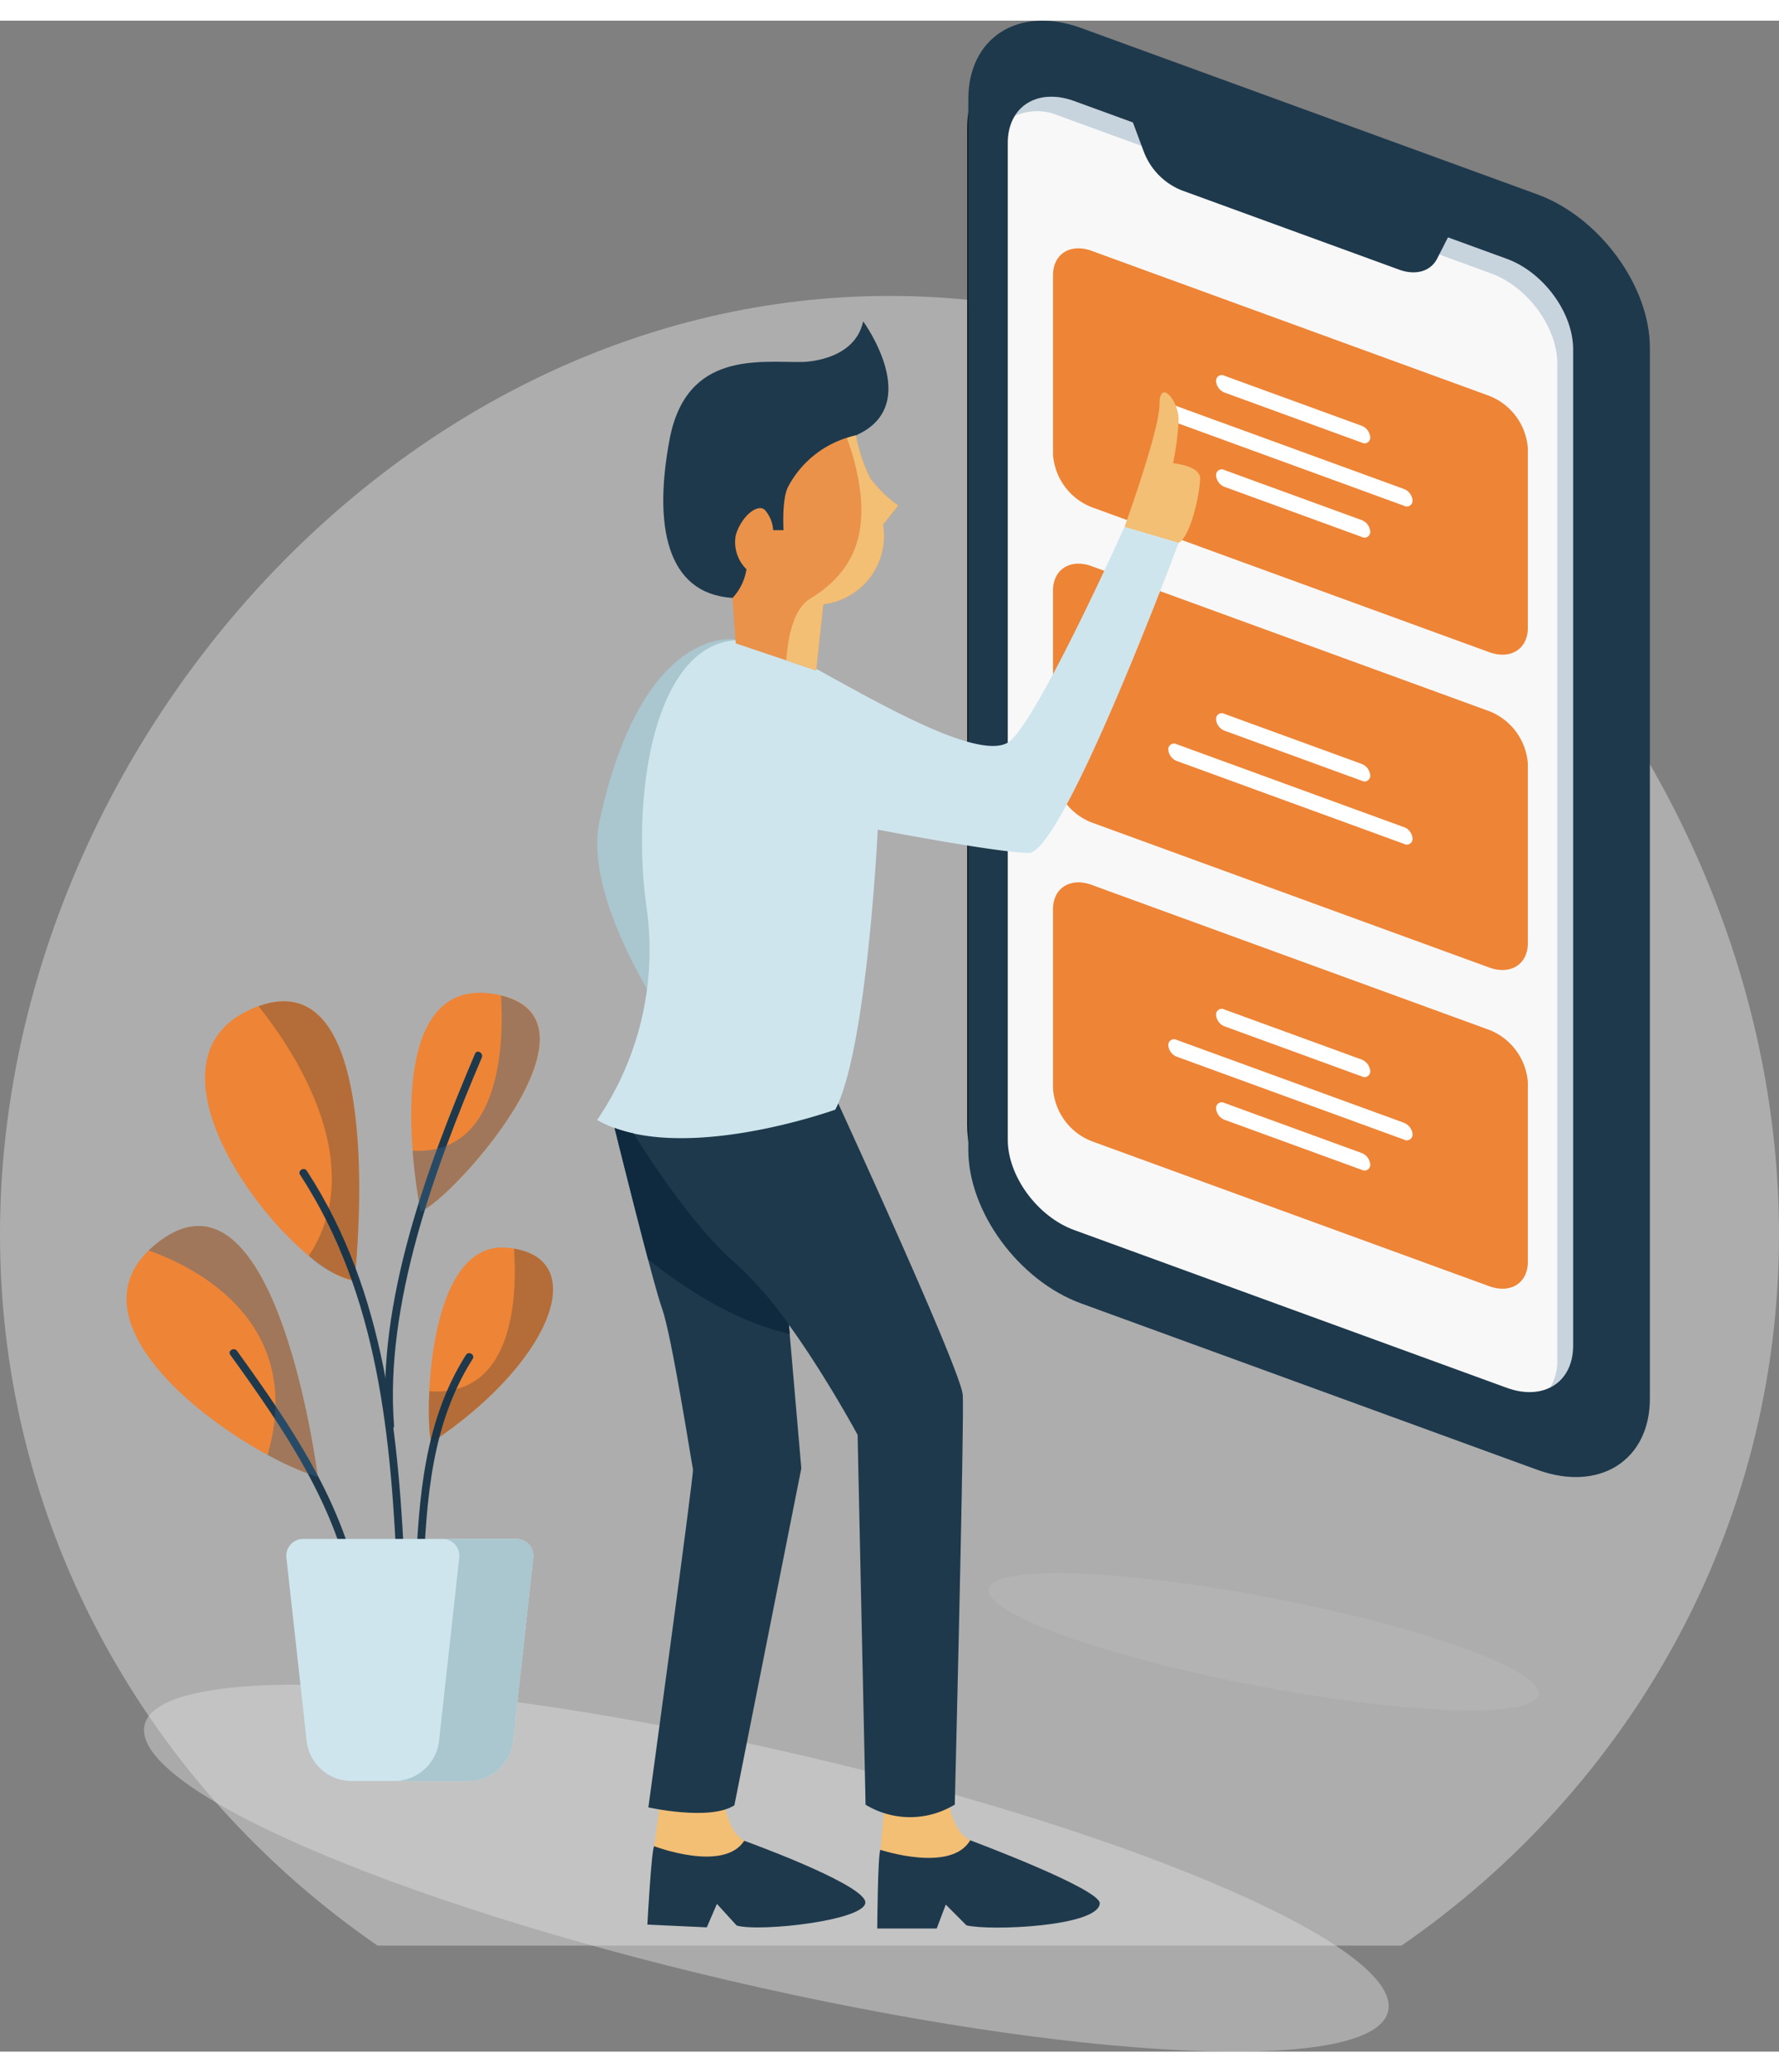 <svg xmlns="http://www.w3.org/2000/svg" xmlns:xlink="http://www.w3.org/1999/xlink" width="139.054" height="161.883" viewBox="0 0 169.054 192.883">
  <rect x="0" y="0" width="169.054" height="192.883" fill="#808080" stroke="none"/>
  <defs>
    <clipPath id="clip-path">
      <rect id="Rectangle_64" data-name="Rectangle 64" width="169.054" height="156.667" transform="translate(0 26.144)" fill="none"/>
    </clipPath>
    <clipPath id="clip-path-2">
      <path id="Path_447" data-name="Path 447" d="M35.87,182.811h97.314c21.69-14.952,35.87-39.609,35.87-67.518,0-45.615-37.844-89.149-84.527-89.149S0,69.678,0,115.293c0,27.909,14.181,52.566,35.87,67.518" fill="none"/>
    </clipPath>
    <clipPath id="clip-path-3">
      <rect id="Rectangle_65" data-name="Rectangle 65" width="118.282" height="34.853" transform="translate(13.682 158.03)" fill="none"/>
    </clipPath>
    <clipPath id="clip-path-4">
      <rect id="Rectangle_66" data-name="Rectangle 66" width="53.048" height="122.577" transform="translate(96.44 7.225)" fill="none"/>
    </clipPath>
    <clipPath id="clip-path-5">
      <rect id="Rectangle_67" data-name="Rectangle 67" width="52.263" height="13.035" transform="translate(93.943 147.438)" fill="none"/>
    </clipPath>
    <clipPath id="clip-path-6">
      <rect id="Rectangle_68" data-name="Rectangle 68" width="9.567" height="26.542" transform="translate(24.567 93.134)" fill="none"/>
    </clipPath>
    <clipPath id="clip-path-7">
      <rect id="Rectangle_69" data-name="Rectangle 69" width="11.803" height="18.392" transform="translate(40.751 116.62)" fill="none"/>
    </clipPath>
    <clipPath id="clip-path-8">
      <rect id="Rectangle_70" data-name="Rectangle 70" width="12.07" height="20.505" transform="translate(39.216 92.587)" fill="none"/>
    </clipPath>
    <clipPath id="clip-path-9">
      <rect id="Rectangle_71" data-name="Rectangle 71" width="16.071" height="23.828" transform="translate(14.127 114.471)" fill="none"/>
    </clipPath>
  </defs>
  <g id="Group_166" data-name="Group 166" transform="translate(-235 -364.06)">
    <g id="Group_95" data-name="Group 95" transform="translate(235 364.059)" opacity="0.42">
      <g id="Group_94" data-name="Group 94">
        <g id="Group_93" data-name="Group 93" clip-path="url(#clip-path)">
          <g id="Group_92" data-name="Group 92">
            <g id="Group_91" data-name="Group 91" clip-path="url(#clip-path-2)">
              <rect id="Rectangle_63" data-name="Rectangle 63" width="169.054" height="156.667" transform="translate(0 26.144)" fill="#ededed"/>
            </g>
          </g>
        </g>
      </g>
    </g>
    <g id="Group_98" data-name="Group 98" transform="translate(235 364.059)" opacity="0.43">
      <g id="Group_97" data-name="Group 97">
        <g id="Group_96" data-name="Group 96" clip-path="url(#clip-path-3)">
          <path id="Path_448" data-name="Path 448" d="M131.963,188.648c.227-6.289-26.068-17.293-58.73-24.578s-59.323-8.094-59.55-1.805,26.068,17.293,58.73,24.579,59.323,8.093,59.55,1.8" fill="#e0e0e0"/>
        </g>
      </g>
    </g>
    <path id="Path_449" data-name="Path 449" d="M102.065,118.694c-5.6-2.042-10.159-8.242-10.159-13.822V10.2c0-5.579,4.557-8.457,10.159-6.415l41.123,14.99c5.6,2.042,10.158,8.243,10.158,13.822v94.669c0,5.579-4.557,8.457-10.159,6.415Z" transform="translate(235 364.059)" fill="#17161c"/>
    <path id="Path_450" data-name="Path 450" d="M102.726,121.821c-5.9-2.153-10.709-8.689-10.709-14.57V7.455c0-5.881,4.8-8.915,10.709-6.762l43.35,15.8c5.9,2.152,10.708,8.688,10.708,14.569v99.8c0,5.881-4.8,8.914-10.709,6.762Z" transform="translate(235 364.059)" fill="#1e394c"/>
    <path id="Path_451" data-name="Path 451" d="M102.065,114.851c-3.474-1.266-6.3-5.112-6.3-8.572V11.61c0-3.46,2.826-5.245,6.3-3.978l41.122,14.99c3.474,1.266,6.3,5.111,6.3,8.572v94.669c0,3.46-2.827,5.245-6.3,3.978Z" transform="translate(235 364.059)" fill="#f8f8f8"/>
    <g id="Group_101" data-name="Group 101" transform="translate(235 364.059)" opacity="0.25">
      <g id="Group_100" data-name="Group 100">
        <g id="Group_99" data-name="Group 99" clip-path="url(#clip-path-4)">
          <path id="Path_452" data-name="Path 452" d="M143.188,22.622,102.066,7.632c-2.459-.9-4.588-.259-5.626,1.415a5.175,5.175,0,0,1,4.126-.04L141.688,24c3.474,1.266,6.3,5.112,6.3,8.572v94.669a4.808,4.808,0,0,1-.674,2.564,4.16,4.16,0,0,0,2.174-3.939V31.194c0-3.46-2.827-7.306-6.3-8.572" fill="#34648c"/>
        </g>
      </g>
    </g>
    <path id="Path_453" data-name="Path 453" d="M137.923,19.942,107.331,8.79l1.36,3.651a6.394,6.394,0,0,0,3.6,3.673l20.676,7.537c1.565.57,2.98.158,3.6-1.05Z" transform="translate(235 364.059)" fill="#1e394c"/>
    <path id="Path_454" data-name="Path 454" d="M141.518,35.633,103.736,21.861c-2.027-.739-3.67.3-3.67,2.317V41.21a5.8,5.8,0,0,0,3.67,4.993l37.782,13.772c2.026.739,3.67-.3,3.67-2.317V40.626a5.8,5.8,0,0,0-3.67-4.993" transform="translate(235 364.059)" fill="#ee8436"/>
    <path id="Path_455" data-name="Path 455" d="M141.518,65.58,103.736,51.809c-2.027-.739-3.67.3-3.67,2.317V71.158a5.8,5.8,0,0,0,3.67,4.992l37.782,13.773c2.026.738,3.67-.3,3.67-2.318V70.574a5.8,5.8,0,0,0-3.67-4.994" transform="translate(235 364.059)" fill="#ee8436"/>
    <path id="Path_456" data-name="Path 456" d="M141.518,95.848,103.736,82.075c-2.027-.738-3.67.3-3.67,2.318v17.032a5.8,5.8,0,0,0,3.67,4.993l37.782,13.772c2.026.739,3.67-.3,3.67-2.317V100.841a5.8,5.8,0,0,0-3.67-4.993" transform="translate(235 364.059)" fill="#ee8436"/>
    <path id="Path_457" data-name="Path 457" d="M129.411,38.482l-13.052-4.758a.542.542,0,0,0-.8.506,1.27,1.27,0,0,0,.8,1.089l13.052,4.757a.541.541,0,0,0,.8-.505,1.268,1.268,0,0,0-.8-1.089" transform="translate(235 364.059)" fill="#fff"/>
    <path id="Path_458" data-name="Path 458" d="M129.411,47.438,116.359,42.68a.542.542,0,0,0-.8.506,1.27,1.27,0,0,0,.8,1.089l13.052,4.757a.541.541,0,0,0,.8-.505,1.268,1.268,0,0,0-.8-1.089" transform="translate(235 364.059)" fill="#fff"/>
    <path id="Path_459" data-name="Path 459" d="M133.431,44.485l-21.609-7.877a.542.542,0,0,0-.8.5,1.267,1.267,0,0,0,.8,1.089l21.609,7.877a.541.541,0,0,0,.8-.5,1.268,1.268,0,0,0-.8-1.089" transform="translate(235 364.059)" fill="#fff"/>
    <path id="Path_460" data-name="Path 460" d="M129.411,70.594l-13.052-4.758a.542.542,0,0,0-.8.506,1.27,1.27,0,0,0,.8,1.089l13.052,4.757a.541.541,0,0,0,.8-.505,1.269,1.269,0,0,0-.8-1.089" transform="translate(235 364.059)" fill="#fff"/>
    <path id="Path_461" data-name="Path 461" d="M133.431,76.6,111.822,68.72a.542.542,0,0,0-.8.5,1.267,1.267,0,0,0,.8,1.089l21.609,7.877a.541.541,0,0,0,.8-.505,1.269,1.269,0,0,0-.8-1.089" transform="translate(235 364.059)" fill="#fff"/>
    <path id="Path_462" data-name="Path 462" d="M129.411,98.672l-13.052-4.758a.542.542,0,0,0-.8.506,1.27,1.27,0,0,0,.8,1.089l13.052,4.757a.541.541,0,0,0,.8-.5,1.27,1.27,0,0,0-.8-1.089" transform="translate(235 364.059)" fill="#fff"/>
    <path id="Path_463" data-name="Path 463" d="M129.411,107.547l-13.052-4.758a.542.542,0,0,0-.8.506,1.27,1.27,0,0,0,.8,1.089l13.052,4.757a.541.541,0,0,0,.8-.5,1.269,1.269,0,0,0-.8-1.089" transform="translate(235 364.059)" fill="#fff"/>
    <path id="Path_464" data-name="Path 464" d="M133.431,104.675,111.822,96.8a.542.542,0,0,0-.8.505,1.267,1.267,0,0,0,.8,1.089l21.609,7.877a.541.541,0,0,0,.8-.5,1.268,1.268,0,0,0-.8-1.089" transform="translate(235 364.059)" fill="#fff"/>
    <path id="Path_465" data-name="Path 465" d="M92.194,172.811s-1.968-.706-2.22-5.047H84.221l-.556,5.955,4.29,3.583,3.734-1.867Z" transform="translate(235 364.059)" fill="#f2bf75"/>
    <path id="Path_466" data-name="Path 466" d="M83.665,173.719s6.712,2.221,8.529-.908c0,0,12.4,4.621,12.313,6-.142,2.183-10.4,2.631-12.667,2.076l-1.968-1.968-.858,2.271H83.362s.051-7.116.3-7.469" transform="translate(235 364.059)" fill="#1e394c"/>
    <path id="Path_467" data-name="Path 467" d="M70.724,172.858s-1.934-.8-1.986-5.143l-5.747-.265-.828,5.923,4.12,3.777,3.816-1.694Z" transform="translate(235 364.059)" fill="#f2bf75"/>
    <path id="Path_468" data-name="Path 468" d="M62.163,173.373s6.6,2.527,8.561-.515c0,0,10.854,3.909,11.478,5.705s-9.959,3-12.2,2.344l-1.875-2.056-.962,2.229-5.646-.26s.378-7.106.646-7.447" transform="translate(235 364.059)" fill="#1e394c"/>
    <path id="Path_469" data-name="Path 469" d="M58.282,104.683s3.734,15.139,4.643,17.663,2.826,14.836,2.927,15.24-4.239,32.1-4.239,32.1,5.854,1.312,8.175-.2l6.359-31.995L73.421,106Z" transform="translate(235 364.059)" fill="#1e394c"/>
    <path id="Path_470" data-name="Path 470" d="M59.089,103.876s5.753,9.841,10.9,14.231,11.506,16.2,11.506,16.2l.757,35.124a8.145,8.145,0,0,0,8.093.208l.385-.208s.909-36.486.757-38.909-13.02-30.278-13.02-30.278Z" transform="translate(235 364.059)" fill="#1e394c"/>
    <path id="Path_471" data-name="Path 471" d="M81.344,39.382s-4.5,15.9-11.733,15.442c-6.333-.4-7.511-6.97-5.98-15.063,1.59-8.4,8.528-7.293,12.566-7.343,0,0,5,0,5.828-3.861,0,0,5.829,7.949-.681,10.825" transform="translate(235 364.059)" fill="#1e394c"/>
    <path id="Path_472" data-name="Path 472" d="M69.86,58.769S61.047,57.207,56.969,76.02c-1.712,7.9,7.267,20.286,7.267,20.286L73.622,78.24Z" transform="translate(235 364.059)" fill="#aac6ce"/>
    <path id="Path_473" data-name="Path 473" d="M106.854,48.087s3.331-9.159,3.331-11.657,1.892-.3,1.816,1.589a27.649,27.649,0,0,1-.53,4.012s2.574.227,2.574,1.438S113.212,48.92,112,49.6Z" transform="translate(235 364.059)" fill="#f2bf75"/>
    <path id="Path_474" data-name="Path 474" d="M74.758,60.048c5.853,3.012,18.394,10.9,21.271,8.327s10.825-20.287,10.825-20.287L112,49.6S101,79.124,97.745,79.048s-14.332-2.221-14.332-2.221-1.01,20.842-4.038,26.595c0,0-14.912,5.375-22.633.984a28.6,28.6,0,0,0,4.693-20.211c-1.741-12.6,1.628-30.165,13.323-24.147" transform="translate(235 364.059)" fill="#cee5ed"/>
    <path id="Path_475" data-name="Path 475" d="M81.344,39.382a15.159,15.159,0,0,0,1.363,4.088,12.094,12.094,0,0,0,2.649,2.573L83.918,47.86a6.542,6.542,0,0,1-5.678,7.57l-.681,6.283-7.645-2.574-.3-4.315A5.172,5.172,0,0,0,70.936,52.1a3.615,3.615,0,0,1-1.022-3.217c.492-1.741,2.044-3.066,2.763-2.422a3.217,3.217,0,0,1,.795,1.93h.984s-.173-2.881.416-4.088a9.588,9.588,0,0,1,6.472-4.92" transform="translate(235 364.059)" fill="#ea9249"/>
    <path id="Path_476" data-name="Path 476" d="M77.559,61.713l.681-6.283a6.541,6.541,0,0,0,5.678-7.569l1.438-1.817a12.127,12.127,0,0,1-2.65-2.574,15.181,15.181,0,0,1-1.362-4.088c-.307.071-.586.168-.87.259A22.462,22.462,0,0,1,81.8,45.207c.25,3.25-.264,6.922-4.813,9.687-1.542.937-2.1,3.483-2.269,5.862Z" transform="translate(235 364.059)" fill="#f2bf75"/>
    <path id="Path_477" data-name="Path 477" d="M75.039,124.72c-5.031-1.138-9.786-4.148-13.456-7.084-1.2-4.532-2.745-10.734-3.181-12.478a13.965,13.965,0,0,0,1.8.521c1.915,3.053,6.01,9.212,9.786,12.425a34.543,34.543,0,0,1,4.979,5.744Z" transform="translate(235 364.059)" fill="#0f2a3f"/>
    <g id="Group_104" data-name="Group 104" transform="translate(235 364.059)" opacity="0.43">
      <g id="Group_103" data-name="Group 103">
        <g id="Group_102" data-name="Group 102" clip-path="url(#clip-path-5)">
          <path id="Path_478" data-name="Path 478" d="M146.206,158.828c-.071-2.39-11.828-6.51-26.26-9.2s-26.074-2.935-26-.545,11.828,6.51,26.26,9.2,26.073,2.935,26,.545" fill="#bcbcbc"/>
        </g>
      </g>
    </g>
    <path id="Path_479" data-name="Path 479" d="M33.686,119.676s3.538-30.856-9.237-26.041c-13.161,4.96,3.341,25.353,9.237,26.041" transform="translate(235 364.059)" fill="#ee8436"/>
    <path id="Path_480" data-name="Path 480" d="M30.2,138.3s-3.873-30.881-15.109-22.332C4.918,123.705,22.68,136.013,30.2,138.3" transform="translate(235 364.059)" fill="#ee8436"/>
    <path id="Path_481" data-name="Path 481" d="M21.887,126.711c5.136,7.126,10.131,14.368,11.725,23.182.084.468.8.269.713-.2-1.6-8.869-6.622-16.176-11.8-23.359-.276-.382-.918-.013-.639.374" transform="translate(235 364.059)" fill="#1e394c"/>
    <path id="Path_482" data-name="Path 482" d="M39.975,113.092s-4.619-22.7,7.075-20.637-4.127,19.556-7.075,20.637" transform="translate(235 364.059)" fill="#ee8436"/>
    <path id="Path_483" data-name="Path 483" d="M41.056,135.006c-.6.4-1.179-19.163,7.075-18.475s4.422,10.81-7.075,18.475" transform="translate(235 364.059)" fill="#ee8436"/>
    <path id="Path_484" data-name="Path 484" d="M37.445,133.427c-.9-11.5,3.88-24.465,8.338-34.945.184-.434-.453-.811-.639-.374-4.532,10.654-9.356,23.58-8.439,35.319.037.472.777.476.74,0" transform="translate(235 364.059)" fill="#1e394c"/>
    <path id="Path_485" data-name="Path 485" d="M38.5,148.033c-.594-13.493-1.783-27.193-9.342-38.8-.259-.4-.9-.027-.639.374,7.5,11.5,8.652,25.046,9.241,38.422.021.475.761.477.74,0" transform="translate(235 364.059)" fill="#1e394c"/>
    <path id="Path_486" data-name="Path 486" d="M40.232,147.442c.305-7.1.777-14.188,4.684-20.348.256-.4-.385-.775-.639-.374-3.964,6.25-4.476,13.51-4.785,20.722-.021.476.72.475.74,0" transform="translate(235 364.059)" fill="#1e394c"/>
    <path id="Path_487" data-name="Path 487" d="M27.216,145.967l1.921,17.394a4.292,4.292,0,0,0,4.266,3.82H44.491a4.292,4.292,0,0,0,4.265-3.82l1.92-17.394a1.6,1.6,0,0,0-1.587-1.774H28.806a1.6,1.6,0,0,0-1.59,1.774" transform="translate(235 364.059)" fill="#cee5ed"/>
    <path id="Path_488" data-name="Path 488" d="M49.088,144.194H42.055a1.6,1.6,0,0,1,1.589,1.774l-1.921,17.393a4.292,4.292,0,0,1-4.265,3.821H44.49a4.291,4.291,0,0,0,4.265-3.821l1.922-17.393a1.6,1.6,0,0,0-1.589-1.774" transform="translate(235 364.059)" fill="#aac6ce"/>
    <g id="Group_107" data-name="Group 107" transform="translate(235 364.059)" opacity="0.26">
      <g id="Group_106" data-name="Group 106">
        <g id="Group_105" data-name="Group 105" clip-path="url(#clip-path-6)">
          <path id="Path_489" data-name="Path 489" d="M29.343,117.3a9.723,9.723,0,0,0,4.343,2.381S37.2,89.028,24.568,93.6c3.374,4.223,10.577,14.97,4.775,23.7" fill="#0f2a3f"/>
        </g>
      </g>
    </g>
    <g id="Group_110" data-name="Group 110" transform="translate(235 364.059)" opacity="0.26">
      <g id="Group_109" data-name="Group 109">
        <g id="Group_108" data-name="Group 108" clip-path="url(#clip-path-7)">
          <path id="Path_490" data-name="Path 490" d="M48.843,116.62c.282,3.886.243,14.158-8.046,13.541-.139,2.851.059,4.979.259,4.845,11.151-7.434,15.091-17.178,7.787-18.386" fill="#0f2a3f"/>
        </g>
      </g>
    </g>
    <g id="Group_113" data-name="Group 113" transform="translate(235 364.059)" opacity="0.42">
      <g id="Group_112" data-name="Group 112">
        <g id="Group_111" data-name="Group 111" clip-path="url(#clip-path-8)">
          <path id="Path_491" data-name="Path 491" d="M47.611,92.587c.257,4.024.2,15.186-8.4,14.737a52.769,52.769,0,0,0,.759,5.768c2.9-1.062,18.208-17.964,7.636-20.505" fill="#34648c"/>
        </g>
      </g>
    </g>
    <g id="Group_116" data-name="Group 116" transform="translate(235 364.059)" opacity="0.42">
      <g id="Group_115" data-name="Group 115">
        <g id="Group_114" data-name="Group 114" clip-path="url(#clip-path-9)">
          <path id="Path_492" data-name="Path 492" d="M30.2,138.3s-3.873-30.881-15.109-22.332a10.5,10.5,0,0,0-.962.833c3.51,1.211,15.083,6.279,11.3,19.409A27.144,27.144,0,0,0,30.2,138.3" fill="#34648c"/>
        </g>
      </g>
    </g>
  </g>
</svg>
